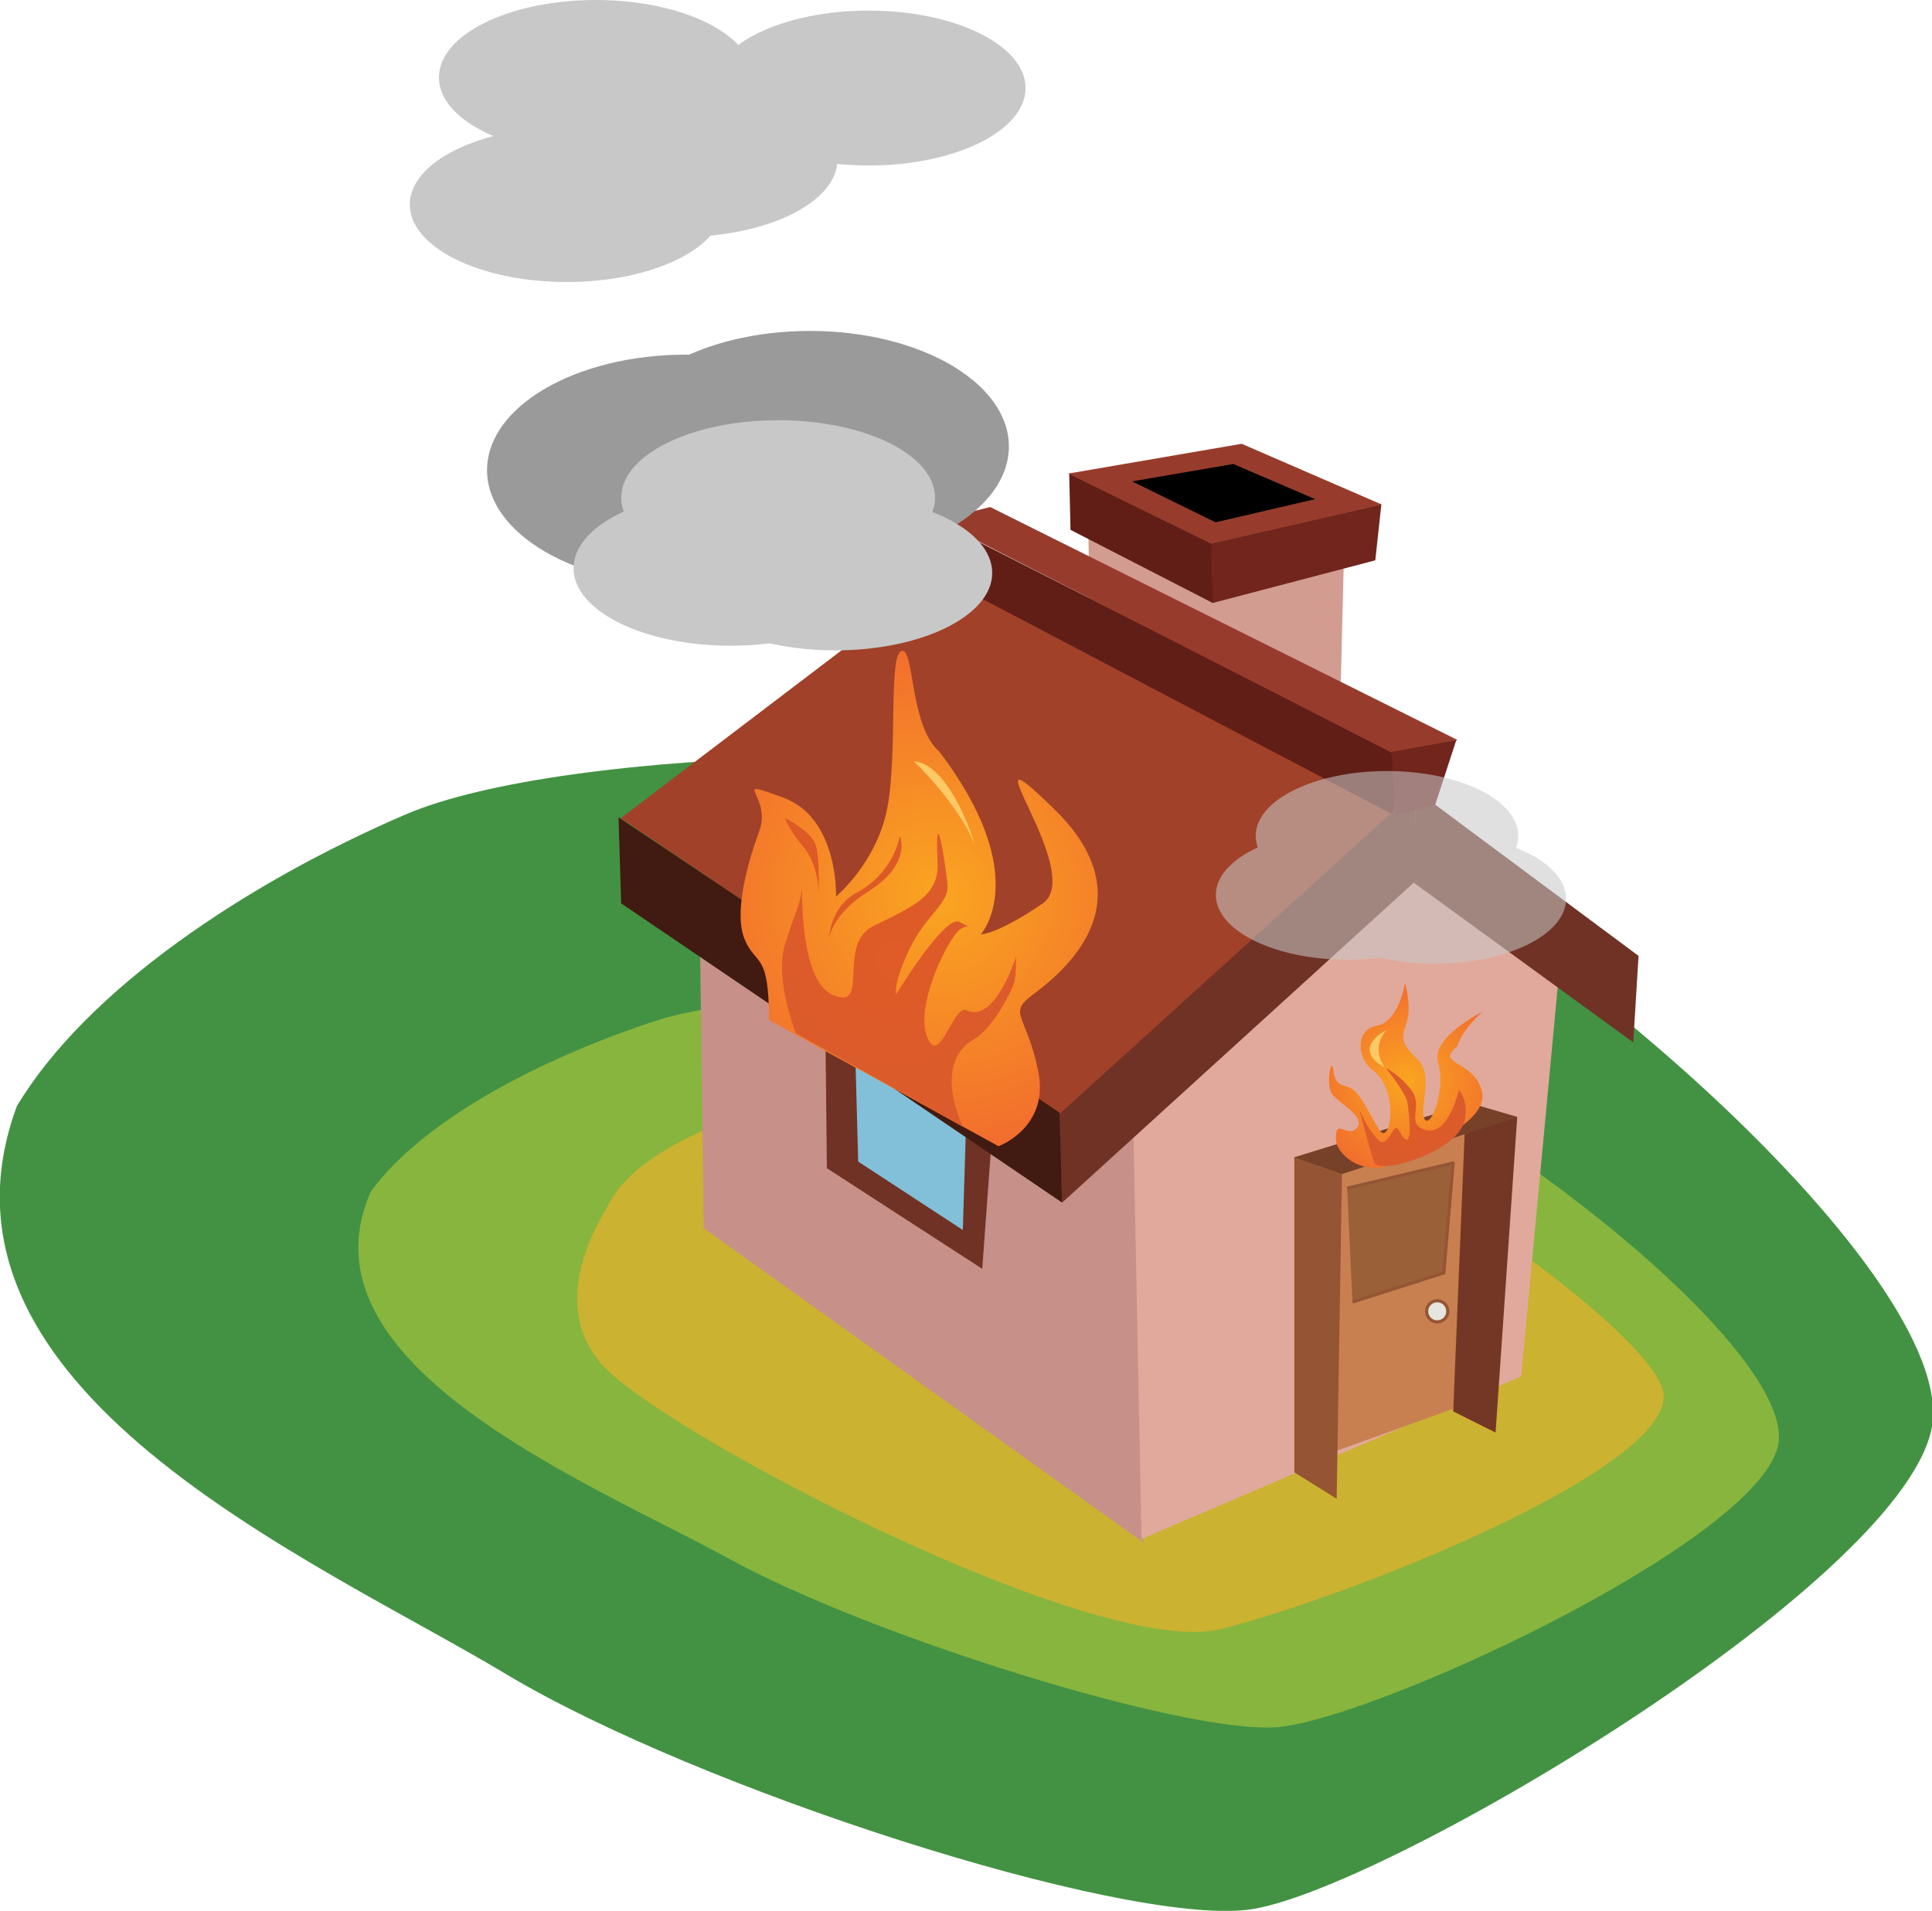 ﻿<?xml version="1.0" encoding="utf-8"?>
<!DOCTYPE svg PUBLIC "-//W3C//DTD SVG 1.1//EN" "http://www.w3.org/Graphics/SVG/1.1/DTD/svg11.dtd">
<svg xmlns="http://www.w3.org/2000/svg" xmlns:xlink="http://www.w3.org/1999/xlink" version="1.1" baseProfile="full" width="612.098" height="605.441" viewBox="0 0 612.10 605.44" enable-background="new 0 0 612.10 605.44" xml:space="preserve">
	<path fill="#439243" fill-opacity="1" stroke-linejoin="round" d="M 5.349,350.449C -27.867,440.221 100.078,494.276 160.361,530.446C 220.645,566.616 354.742,609.919 395.341,605.089C 435.939,600.26 600.793,503.034 611.865,453.162C 622.938,403.29 471.616,273.993 400.262,253.284C 328.907,232.576 178.815,236.376 128.375,258.108C 77.935,279.839 27.494,313.541 5.349,350.449 Z "/>
	<path fill="#88B53E" fill-opacity="1" stroke-linejoin="round" d="M 117.51,377.496C 93.103,432.535 187.117,469.85 231.412,494.104C 275.708,518.358 374.242,549.144 404.074,547.277C 433.906,545.412 555.039,489.439 563.176,458.655C 571.312,427.87 460.121,342.979 407.69,328.053C 355.259,313.127 244.972,311.261 207.909,323.388C 170.846,335.516 133.782,355.106 117.51,377.496 Z "/>
	<path fill="#CBB230" fill-opacity="1" stroke-linejoin="round" d="M 192.964,381.288C 192.563,382.968 172.332,410.573 190.272,431.871C 208.213,453.169 347.251,525.938 386.72,516.176C 426.189,506.415 534.728,463.818 526.655,439.858C 518.582,415.897 406.454,338.691 353.53,336.029C 300.606,333.366 209.11,350.227 192.964,381.288 Z "/>
	<path fill="#C79189" fill-opacity="1" stroke-linejoin="round" d="M 221.831,302.451L 222.95,389.156L 362.237,488.727L 362.237,345.524"/>
	<path fill="#E1A99C" fill-opacity="1" stroke-linejoin="round" d="M 441.67,270.566L 358.881,348.321L 361.678,487.607L 481.946,436.144L 493.693,310.841L 441.67,270.566 Z "/>
	<path fill="#82C0D9" fill-opacity="1" stroke-linejoin="round" d="M 269.379,331.12L 269.659,369.158L 307.977,393.771L 309.655,353.215L 269.379,331.12 Z "/>
	<path fill="#703225" fill-opacity="1" stroke-linejoin="round" d="M 261.548,330.28L 261.968,370.137L 311.194,402.022L 314.55,356.152L 306.159,353.355L 305.04,389.715L 271.897,368.039L 270.918,332.098L 261.548,330.28 Z "/>
	<path fill="#D29C91" fill-opacity="1" stroke-linejoin="round" d="M 388.633,180.258L 425.972,168.931L 424.294,236.477L 385.697,234.379"/>
	<path fill="#D29C91" fill-opacity="1" stroke-linejoin="round" d="M 344.582,159.282L 388.633,179.839L 386.955,219.695L 345.421,197.041L 344.582,159.282 Z "/>
	<path fill="#A14129" fill-opacity="1" stroke-linejoin="round" d="M 299.866,180.785L 196.659,259.238L 335.947,353.215L 443.349,257.14L 299.866,180.785 Z "/>
	<path fill="#611E16" fill-opacity="1" stroke-linejoin="round" d="M 297.349,165.261L 297.349,182.462L 441.88,258.399L 442.09,238.681L 297.349,165.261 Z "/>
	<path fill="#973C2C" fill-opacity="1" stroke-linejoin="round" d="M 296.929,164.842L 441.041,238.542L 461.808,234.486L 313.711,160.646L 296.929,164.842 Z "/>
	<path fill="#703225" fill-opacity="1" stroke-linejoin="round" d="M 448.802,250.568L 447.683,279.516L 517.45,330.271L 519.128,302.861L 448.802,250.568 Z "/>
	<path fill="#703225" fill-opacity="1" stroke-linejoin="round" d="M 335.247,353.355L 336.506,381.044L 448.523,279.097L 448.523,250.568"/>
	<path fill="#71251D" fill-opacity="1" stroke-linejoin="round" d="M 440.831,238.261L 461.389,234.486L 454.676,255.042L 442.09,258.399L 440.831,238.261 Z "/>
	<path fill="#C88050" fill-opacity="1" stroke-linejoin="round" d="M 419.295,369.578L 467.961,352.795L 460.41,446.353L 419.715,461.037C 419.715,461.037 418.456,366.64 419.295,369.578 Z "/>
	<path fill="#411A11" fill-opacity="1" stroke-linejoin="round" d="M 195.96,258.958L 196.799,286.229L 336.506,381.044L 335.666,352.516L 195.96,258.958 Z "/>
	<path fill="#753725" fill-opacity="1" stroke-linejoin="round" d="M 480.687,353.985L 464.186,355.313L 460.41,447.192L 473.835,453.904L 480.687,353.985 Z "/>
	<path fill="#955534" fill-opacity="1" stroke-linejoin="round" d="M 410.065,466.491L 423.49,474.882L 425.169,372.094L 410.065,366.64L 410.065,466.491 Z "/>
	<path fill="#764128" fill-opacity="1" stroke-linejoin="round" d="M 409.925,366.71L 425.098,372.025L 480.827,353.915L 465.724,349.509L 409.925,366.71 Z "/>
	<path fill="#9A6038" fill-opacity="1" stroke-linejoin="round" stroke="#955534" stroke-opacity="1" d="M 426.812,376.464L 460.375,368.494L 457.438,403.315L 428.49,412.544"/>
	<path fill="#E5E6DD" fill-opacity="1" stroke-linejoin="round" stroke="#955534" stroke-opacity="1" d="M 455.34,412.125C 457.194,412.125 458.697,413.628 458.697,415.482C 458.697,417.335 457.194,418.838 455.34,418.838C 453.487,418.838 451.984,417.335 451.984,415.482C 451.984,413.628 453.487,412.125 455.34,412.125 Z "/>
	<path fill="#611E16" fill-opacity="1" stroke-linejoin="round" d="M 338.742,149.947L 339.162,167.882L 384.262,191.062L 383.948,172.078L 338.742,149.947 Z "/>
	<path fill="#71251D" fill-opacity="1" stroke-linejoin="round" d="M 383.843,172.078L 437.649,159.771L 435.726,177.532L 384.158,191.062L 383.843,172.078 Z "/>
	<path fill="#000000" fill-opacity="1" stroke-linejoin="round" d="M 355.682,152.207L 385.196,166.69L 420.448,158.492L 391.481,146.058L 355.682,152.207 Z "/>
	<path fill="#973C2C" fill-opacity="1" stroke-linejoin="round" d="M 338.428,150.052L 393.388,140.613L 437.719,159.841L 383.739,172.288L 338.428,150.052 Z M 358.671,152.517L 385.102,165.488L 416.673,158.146L 390.731,147.01L 358.671,152.517 Z "/>
	<radialGradient id="SVGID_Fill1_" cx="297.749" cy="284.02" r="79.153" gradientUnits="userSpaceOnUse">
		<stop offset="0" stop-color="#FAA520" stop-opacity="1"/>
		<stop offset="1" stop-color="#F26E2D" stop-opacity="1"/>
	</radialGradient>
	<path fill="url(#SVGID_Fill1_)" stroke-linejoin="round" d="M 243.628,323.177L 316.348,363.173C 316.348,363.173 332.57,357.3 328.934,339.4C 325.299,321.5 319.145,321.219 326.977,315.346C 334.808,309.472 365.015,286.818 334.249,256.61C 303.483,226.403 344.597,276.468 330.333,286.257C 316.068,296.047 310.754,296.047 310.754,296.047C 310.754,296.047 327.536,277.587 297.609,238.151C 288.099,230.04 289.777,204.867 285.582,206.265C 281.387,207.664 284.463,238.71 281.107,256.051C 277.751,273.392 264.885,284.02 264.885,284.02C 264.885,284.02 265.724,259.127 248.103,252.695C 230.482,246.261 244.746,251.856 240.552,263.323C 236.356,274.791 232.44,289.894 236.076,298.005C 239.712,306.116 243.628,301.641 243.628,323.177 Z "/>
	<radialGradient id="SVGID_Fill2_" cx="283.624" cy="304.35" r="52.704" gradientUnits="userSpaceOnUse">
		<stop offset="0" stop-color="#DF5B27" stop-opacity="1"/>
		<stop offset="1" stop-color="#DB5B2C" stop-opacity="1"/>
	</radialGradient>
	<path fill="url(#SVGID_Fill2_)" stroke-linejoin="round" d="M 252.158,327.373C 252.158,327.373 245.306,310.312 248.662,299.404C 252.019,288.496 253.417,287.097 253.977,282.062C 254.536,277.028 252.298,310.591 264.046,315.346C 275.793,320.101 264.954,299.264 276.701,293.39C 288.448,287.517 297.522,284.29 297.05,273.392C 296.105,251.646 299.636,274.126 300.196,280.28C 300.756,286.432 293.413,289.615 288.099,300.802C 282.785,311.99 283.904,315.066 283.904,315.066C 283.904,315.066 299.566,289.334 304.042,292.131C 308.517,294.928 307.957,292.131 304.321,294.369C 300.685,296.607 289.777,318.422 293.693,328.492C 297.609,338.56 301.945,318.068 306.279,320.101C 315.299,324.332 321.907,303.145 321.907,303.145C 321.907,303.145 321.942,308.914 321.383,311.151C 320.823,313.388 314.809,325.686 308.517,329.331C 295.056,337.127 305.125,357.055 305.125,357.055L 252.158,327.373 Z "/>
	<path fill="#FFC965" fill-opacity="1" stroke-linejoin="round" d="M 289.497,241.228C 289.519,241.078 303.447,254.583 308.517,266.959C 309.866,270.253 301.56,241.931 289.497,241.228 Z "/>
	<path fill="#DD5926" fill-opacity="1" stroke-linejoin="round" d="M 285.022,265.001C 285.023,265 283.414,276.399 271.318,282.902C 262.898,287.427 262.647,297.446 262.647,297.446C 262.647,297.446 263.381,289.719 275.233,282.342C 288.826,273.881 285.303,264.721 285.022,265.001 Z "/>
	<path fill="#DD5926" fill-opacity="1" stroke-linejoin="round" d="M 248.662,259.127C 248.662,259.127 257.053,263.324 258.451,267.798C 259.85,272.273 259.291,283.741 259.291,283.741C 259.291,283.741 259.85,274.791 254.536,268.357C 249.222,261.924 248.662,258.848 248.662,259.127 Z "/>
	<path fill="#9A9A9A" fill-opacity="1" stroke-linejoin="round" d="M 217.341,112.365C 252.154,112.365 280.375,128.752 280.375,148.968C 280.375,169.184 252.154,185.573 217.341,185.573C 182.528,185.573 154.306,169.184 154.306,148.968C 154.306,128.752 182.527,112.365 217.341,112.365 Z "/>
	<path fill="#9A9A9A" fill-opacity="1" stroke-linejoin="round" d="M 256.602,104.849C 291.415,104.849 319.636,121.237 319.636,141.453C 319.636,161.668 291.414,178.057 256.602,178.057C 221.789,178.057 193.567,161.668 193.567,141.453C 193.567,121.237 221.788,104.849 256.602,104.849 Z "/>
	<path fill="#C8C8C8" fill-opacity="1" stroke-linejoin="round" d="M 264.644,156.98C 292.1,156.98 314.357,167.967 314.357,181.522C 314.357,195.076 292.1,206.063 264.644,206.063C 237.188,206.063 214.931,195.076 214.931,181.522C 214.931,167.967 237.188,156.98 264.644,156.98 Z "/>
	<path fill="#C8C8C8" fill-opacity="1" stroke-linejoin="round" d="M 231.429,155.509C 258.885,155.509 281.142,166.497 281.142,180.05C 281.142,193.605 258.885,204.592 231.429,204.592C 203.973,204.592 181.716,193.605 181.716,180.05C 181.716,166.497 203.973,155.509 231.429,155.509 Z "/>
	<path fill="#C8C8C8" fill-opacity="1" stroke-linejoin="round" d="M 246.532,133.133C 273.989,133.133 296.245,144.122 296.245,157.675C 296.245,171.229 273.988,182.217 246.532,182.217C 219.077,182.217 196.819,171.229 196.819,157.675C 196.819,144.122 219.076,133.133 246.532,133.133 Z "/>
	<path fill="#C8C8C8" fill-opacity="1" stroke-linejoin="round" d="M 179.546,40.276C 207.002,40.276 229.259,51.263 229.259,64.817C 229.259,78.371 207.002,89.359 179.546,89.359C 152.091,89.359 129.833,78.371 129.833,64.817C 129.833,51.263 152.09,40.276 179.546,40.276 Z "/>
	<path fill="#C8C8C8" fill-opacity="1" stroke-linejoin="round" d="M 215.627,26.011C 243.083,26.011 265.34,36.998 265.34,50.553C 265.34,64.107 243.082,75.094 215.627,75.094C 188.171,75.094 165.914,64.107 165.914,50.553C 165.914,36.998 188.171,26.011 215.627,26.011 Z "/>
	<path fill="#C8C8C8" fill-opacity="1" stroke-linejoin="round" d="M 275.201,3.356C 302.657,3.356 324.915,14.343 324.915,27.898C 324.915,41.452 302.657,52.439 275.201,52.439C 247.746,52.439 225.488,41.452 225.488,27.898C 225.488,14.343 247.745,3.356 275.201,3.356 Z "/>
	<path fill="#C8C8C8" fill-opacity="1" stroke-linejoin="round" d="M 188.776,-0C 216.232,-0 238.489,10.987 238.489,24.541C 238.489,38.095 216.232,49.083 188.776,49.083C 161.321,49.083 139.063,38.095 139.063,24.541C 139.063,10.987 161.32,-0 188.776,-0 Z "/>
	<radialGradient id="SVGID_Fill3_" cx="445.855" cy="342.451" r="30.941" gradientUnits="userSpaceOnUse">
		<stop offset="0" stop-color="#FAA520" stop-opacity="1"/>
		<stop offset="1" stop-color="#F26E2D" stop-opacity="1"/>
	</radialGradient>
	<path fill="url(#SVGID_Fill3_)" stroke-linejoin="round" d="M 423.304,361.645C 424.044,366.459 432.953,373.392 442.603,368.148C 452.253,362.903 472.181,355.142 469.454,345.493C 466.727,335.843 454.465,337.28 461.623,331.648C 463.72,325.355 469.803,320.531 469.803,320.531C 469.803,320.531 453.092,328.711 455.61,336.682C 458.127,344.654 453.511,357.45 451.414,354.722C 449.316,351.996 454.351,340.877 449.317,335.843C 444.282,330.808 443.652,329.76 445.541,324.305C 447.429,318.852 445.121,311.509 445.121,311.509C 445.121,311.509 443.233,323.676 436.311,324.935C 429.388,326.194 429.719,335.199 435.052,339.2C 443.443,345.493 440.506,363.743 436.94,357.869C 433.374,351.996 431.276,347.17 428.759,345.283C 426.242,343.395 422.885,344.654 422.466,339.2C 422.048,333.745 419.529,344.024 422.466,347.17C 425.403,350.317 432.744,354.093 429.808,357.45C 426.872,360.805 422.677,353.463 423.304,361.645 Z "/>
	<radialGradient id="SVGID_Fill4_" cx="446.099" cy="353.673" r="18.18" gradientUnits="userSpaceOnUse">
		<stop offset="0" stop-color="#DF5B27" stop-opacity="1"/>
		<stop offset="1" stop-color="#DB5B2C" stop-opacity="1"/>
	</radialGradient>
	<path fill="url(#SVGID_Fill4_)" stroke-linejoin="round" d="M 430.716,351.856C 430.717,351.855 434.002,364.443 435.401,368.358C 436.8,372.273 461.177,365.333 463.93,355.352C 465.608,349.269 462.251,345.284 462.251,345.284C 462.251,345.284 458.965,359.757 451.973,358.08C 444.98,356.401 450.993,350.738 447.358,345.703C 443.722,340.668 439.107,338.43 439.107,338.43C 439.108,338.43 445.33,346.193 445.889,349.269C 446.45,352.345 448.197,367.519 443.162,358.08C 441.392,354.759 439.932,364.748 436.45,361.016C 432.534,356.821 430.996,351.855 430.716,351.856 Z "/>
	<path fill="#FFC965" fill-opacity="1" stroke-linejoin="round" d="M 439.181,326.473C 439.178,326.39 427.745,332.05 438.653,338.22C 439.163,338.509 433.828,332.679 439.181,326.473 Z "/>
	<path fill="#C8C8C8" fill-opacity="0.561" stroke-linejoin="round" d="M 496.163,284.775C 496.163,296.113 477.544,305.305 454.576,305.305C 448.366,305.305 442.473,304.633 437.181,303.428C 433.86,303.85 430.378,304.074 426.791,304.074C 403.823,304.074 385.204,294.882 385.204,283.544C 385.204,277.6 390.322,272.246 398.501,268.497C 398.066,267.305 397.839,266.08 397.839,264.827C 397.839,253.489 416.458,244.296 439.425,244.296C 462.393,244.296 481.012,253.489 481.012,264.827C 481.012,266.13 480.766,267.405 480.295,268.641C 489.958,272.4 496.163,278.23 496.163,284.775 Z "/>
</svg>
